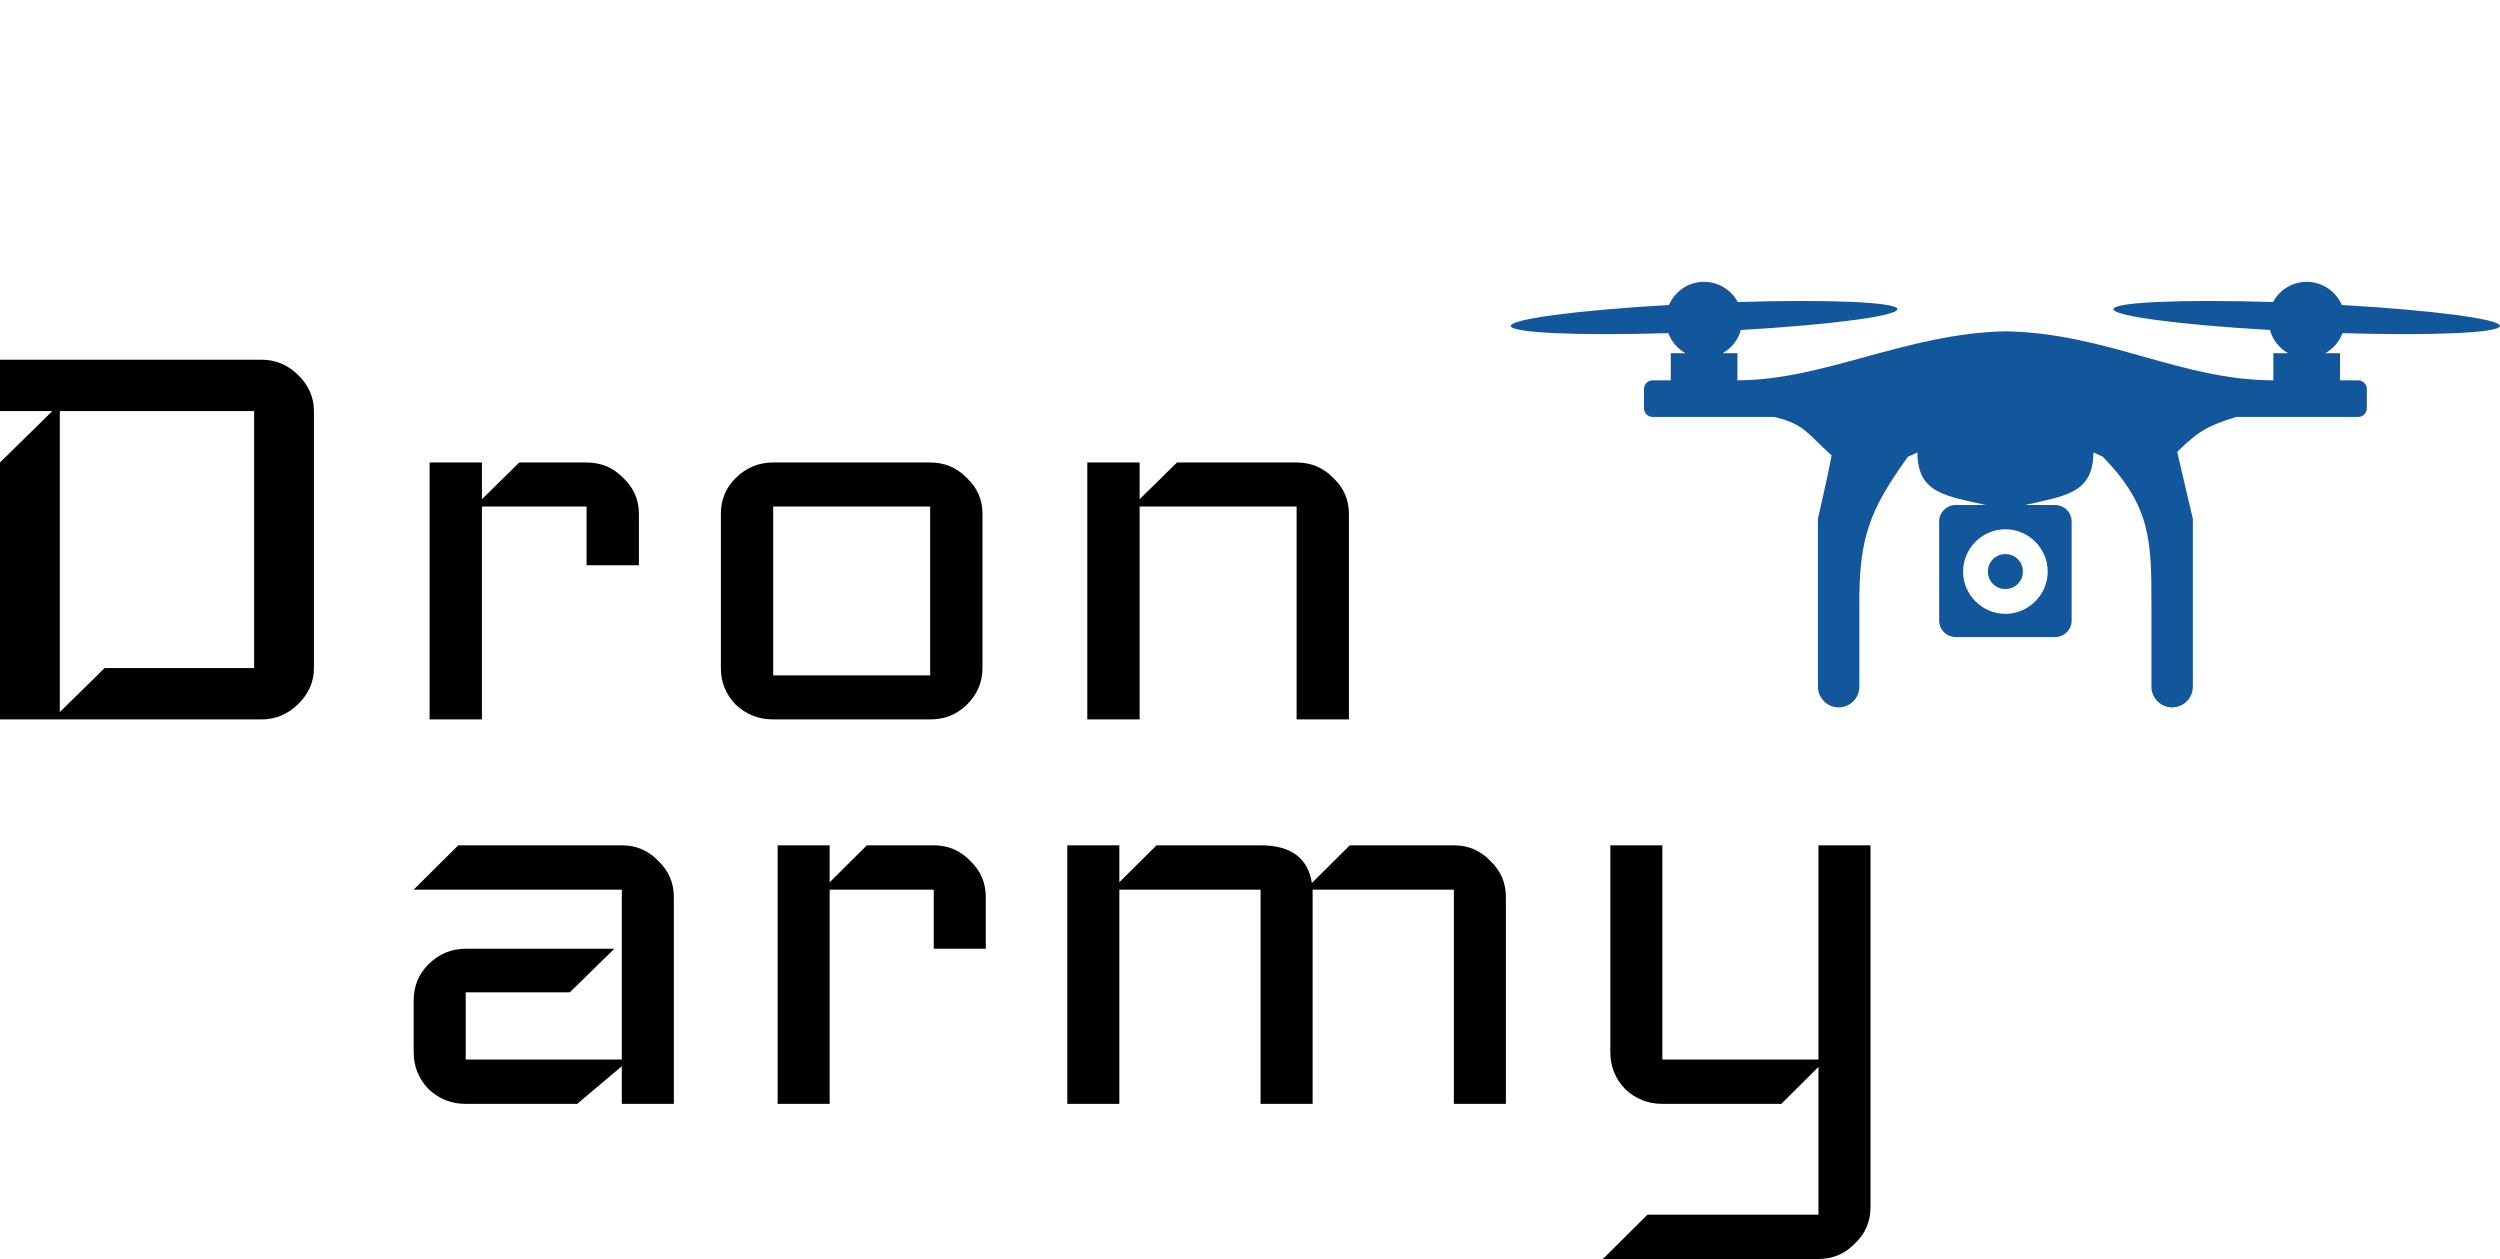 <svg width="139" height="70" viewBox="0 0 139 70" fill="none" xmlns="http://www.w3.org/2000/svg">
<path d="M17.455 37.143C17.455 37.905 17.164 38.571 16.582 39.143C16.001 39.714 15.322 40 14.546 40H0V25.714L2.909 22.857H0V20H14.546C15.322 20 16.001 20.286 16.582 20.857C17.164 21.429 17.455 22.095 17.455 22.857V37.143ZM14.13 37.143V22.857H3.325V39.592L5.818 37.143H14.13Z" fill="black"/>
<path d="M35.523 31.429H32.613V28.163H26.795V40H23.886V25.714H26.795V27.755L28.873 25.714H32.613C33.417 25.714 34.096 26 34.65 26.571C35.232 27.116 35.523 27.782 35.523 28.571V31.429Z" fill="black"/>
<path d="M54.626 37.143C54.626 37.932 54.335 38.612 53.753 39.184C53.199 39.728 52.52 40 51.717 40H42.989C42.185 40 41.493 39.728 40.911 39.184C40.357 38.612 40.08 37.932 40.08 37.143V28.571C40.08 27.782 40.357 27.116 40.911 26.571C41.493 26 42.185 25.714 42.989 25.714H51.717C52.52 25.714 53.199 26 53.753 26.571C54.335 27.116 54.626 27.782 54.626 28.571V37.143ZM51.717 37.551V28.163H42.989V37.551H51.717Z" fill="black"/>
<path d="M75 40H72.091V28.163H63.363V40H60.454V25.714H63.363V27.755L65.441 25.714H72.091C72.894 25.714 73.573 26 74.127 26.571C74.709 27.116 75 27.782 75 28.571V40Z" fill="black"/>
<path d="M37.466 61.375H34.573V59.28L32.093 61.375H25.893C25.094 61.375 24.405 61.101 23.827 60.554C23.276 59.979 23 59.294 23 58.5V55.625C23 54.831 23.276 54.16 23.827 53.612C24.405 53.038 25.094 52.75 25.893 52.75H34.16L31.68 55.173H25.893V58.911H34.573V49.464H23L25.48 47H34.573C35.372 47 36.047 47.288 36.598 47.862C37.177 48.41 37.466 49.081 37.466 49.875V61.375Z" fill="black"/>
<path d="M54.81 52.75H51.916V49.464H46.13V61.375H43.237V47H46.13V49.054L48.197 47H51.916C52.716 47 53.391 47.288 53.942 47.862C54.52 48.41 54.81 49.081 54.81 49.875V52.75Z" fill="black"/>
<path d="M83.728 61.375H80.835V49.464H72.981V61.375H70.088V49.464H62.235V61.375H59.342V47H62.235V49.054L64.302 47H70.088C71.769 47 72.72 47.698 72.94 49.095L75.048 47H80.835C81.634 47 82.309 47.288 82.86 47.862C83.439 48.41 83.728 49.081 83.728 49.875V61.375Z" fill="black"/>
<path d="M104 67.125C104 67.919 103.711 68.59 103.132 69.138C102.581 69.713 101.906 70 101.107 70H89.12L91.6 67.536H101.107V59.321L99.04 61.375H92.427C91.628 61.375 90.939 61.101 90.36 60.554C89.809 59.979 89.534 59.294 89.534 58.5V47H92.427V58.911H101.107V47H104V67.125Z" fill="black"/>
<g clip-path="url(#clip0_5005_5)">
<path d="M94.742 15.67C94.327 15.671 93.922 15.793 93.577 16.023C93.231 16.252 92.961 16.577 92.798 16.958C87.688 17.25 83.984 17.741 84 18.125C84.015 18.506 87.692 18.674 92.76 18.523C92.936 18.998 93.275 19.392 93.716 19.638H92.894V21.146H91.887C91.824 21.146 91.761 21.159 91.703 21.183C91.644 21.207 91.591 21.242 91.547 21.287C91.502 21.332 91.467 21.385 91.442 21.443C91.418 21.501 91.406 21.564 91.406 21.627V22.702C91.406 22.968 91.621 23.183 91.886 23.183H98.66C100.367 23.584 100.558 24.196 101.836 25.317C101.627 26.479 101.319 27.748 101.078 28.844V38.179C101.078 38.485 101.199 38.777 101.415 38.993C101.631 39.209 101.924 39.33 102.229 39.33C102.534 39.33 102.827 39.209 103.043 38.993C103.259 38.777 103.38 38.485 103.38 38.179V33.666C103.353 29.871 103.966 28.336 106.078 25.398L106.608 25.152C106.608 27.432 108.185 27.569 110.408 28.078H108.738C108.23 28.078 107.817 28.491 107.817 28.999V34.499C107.817 35.008 108.23 35.42 108.738 35.42H114.262C114.77 35.42 115.183 35.008 115.183 34.499V28.999C115.183 28.491 114.77 28.079 114.262 28.079H112.594C114.817 27.568 116.392 27.432 116.392 25.152L116.923 25.398C119.594 28.163 119.62 30.044 119.62 33.665V38.179C119.62 38.484 119.742 38.777 119.957 38.993C120.173 39.209 120.466 39.33 120.771 39.33C121.076 39.33 121.369 39.209 121.585 38.993C121.801 38.777 121.922 38.484 121.922 38.179V28.844C121.64 27.639 121.338 26.376 121.053 25.125C122.262 23.94 122.759 23.673 124.329 23.183H131.114C131.241 23.183 131.363 23.132 131.454 23.042C131.544 22.952 131.594 22.829 131.594 22.702V21.627C131.594 21.5 131.544 21.377 131.454 21.287C131.363 21.197 131.241 21.146 131.114 21.146H130.107V19.638H129.284C129.725 19.393 130.064 18.997 130.24 18.523C135.308 18.674 138.985 18.506 139 18.125C139.016 17.741 135.312 17.251 130.202 16.958C130.045 16.59 129.788 16.275 129.459 16.047C129.13 15.819 128.744 15.689 128.345 15.672C127.945 15.655 127.549 15.751 127.202 15.949C126.855 16.147 126.571 16.439 126.383 16.792C121.264 16.637 117.526 16.802 117.505 17.186C117.489 17.567 121.143 18.055 126.21 18.348C126.284 18.619 126.412 18.873 126.586 19.095C126.759 19.316 126.975 19.501 127.221 19.638H126.398V21.146C121.21 21.134 117.194 18.527 111.5 18.42C105.998 18.536 101.391 21.146 96.602 21.146V19.638H95.779C96.025 19.501 96.241 19.316 96.415 19.095C96.588 18.873 96.716 18.619 96.79 18.348C101.857 18.055 105.511 17.567 105.495 17.186C105.474 16.802 101.736 16.636 96.617 16.792C96.436 16.452 96.166 16.168 95.835 15.971C95.505 15.773 95.127 15.668 94.742 15.67ZM111.5 29.427C112.791 29.427 113.852 30.488 113.852 31.779C113.852 33.069 112.791 34.131 111.5 34.131C110.209 34.131 109.147 33.069 109.147 31.779C109.147 30.488 110.209 29.427 111.5 29.427ZM111.5 30.807C110.956 30.807 110.528 31.234 110.528 31.779C110.528 32.323 110.956 32.75 111.5 32.75C112.045 32.75 112.471 32.323 112.471 31.779C112.471 31.234 112.045 30.807 111.5 30.807Z" fill="#12569B"/>
</g>
<defs>
<clipPath id="clip0_5005_5">
<rect width="55" height="55" fill="white" transform="translate(84)"/>
</clipPath>
</defs>
</svg>
